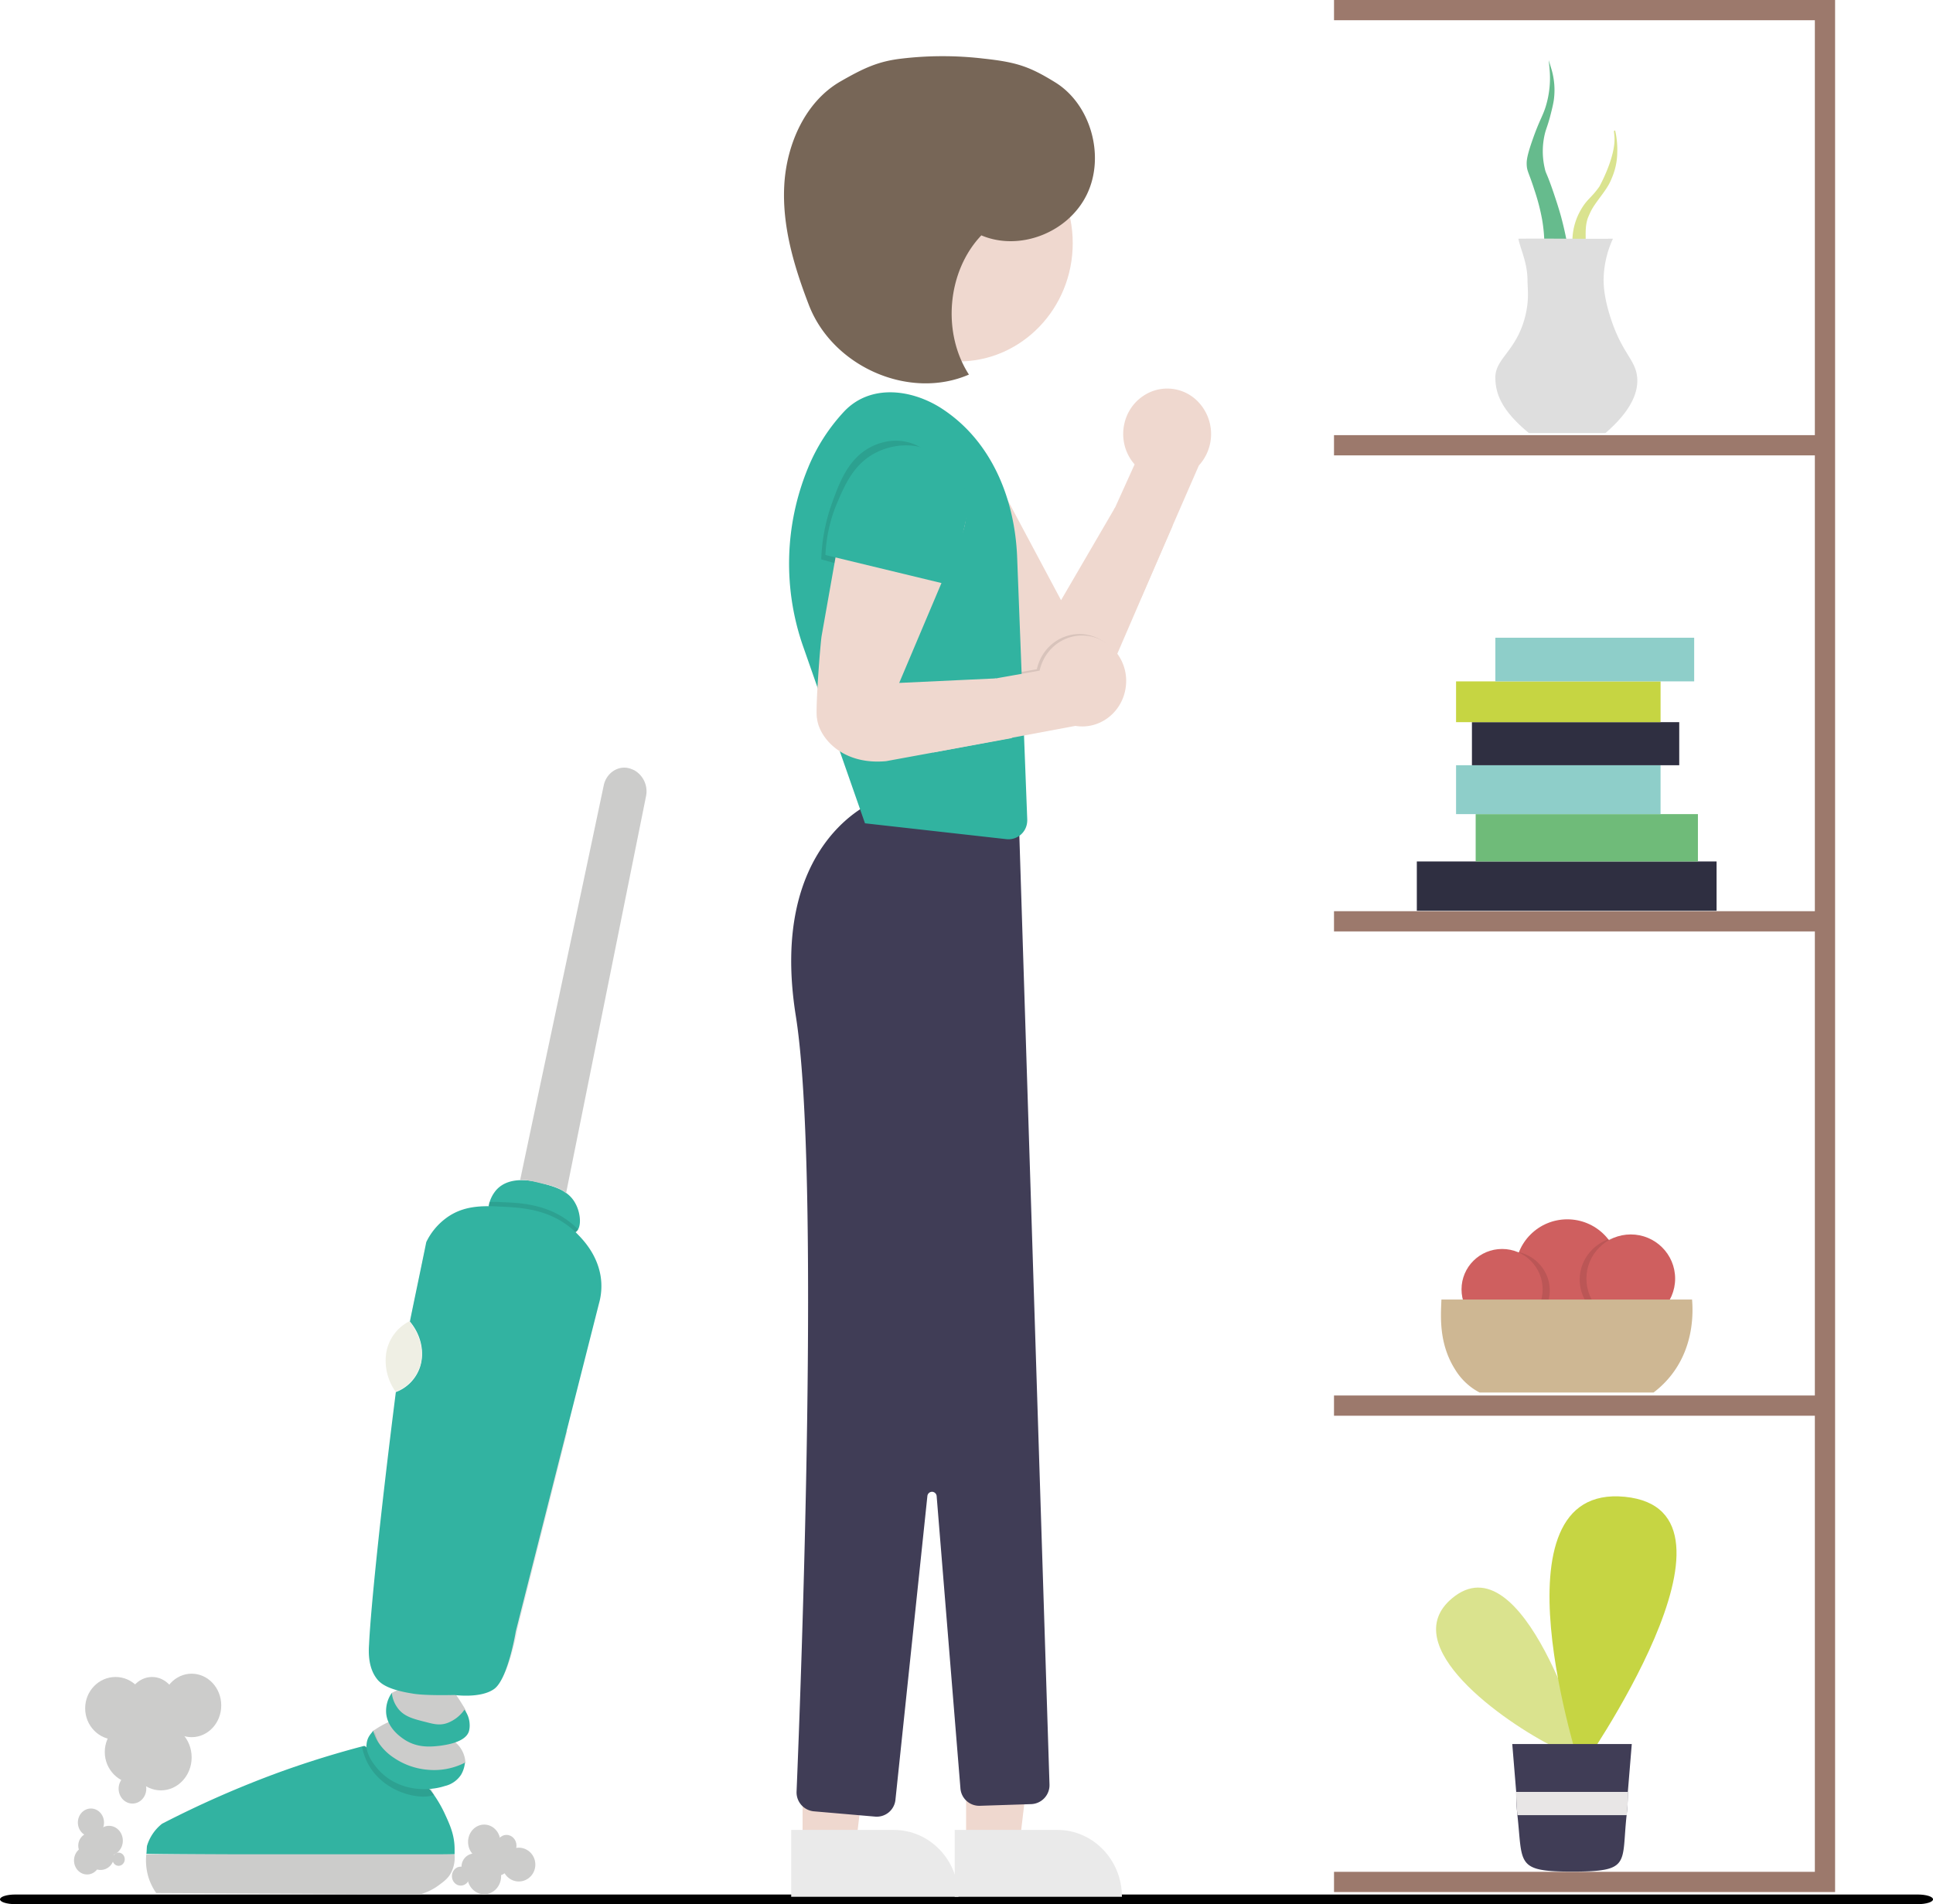 <svg id="Capa_1" data-name="Capa 1" xmlns="http://www.w3.org/2000/svg" viewBox="0 0 1050.89 1035.42"><defs><style>.cls-1{fill:none;stroke:#9c796c;stroke-width:11px;}.cls-1,.cls-12,.cls-13{stroke-miterlimit:10;}.cls-2{fill:#efd8cf;}.cls-3{opacity:0.1;}.cls-4{fill:#eaeaea;}.cls-5{fill:#403d56;}.cls-6{fill:#31b3a0;}.cls-7{fill:#776657;}.cls-8{fill:#32b3a1;}.cls-9{fill:#010101;isolation:isolate;opacity:0.1;}.cls-10{fill:#cccccb;}.cls-11{fill:#efefe4;}.cls-12{fill:#dae38f;stroke:#dae38f;stroke-width:0.75px;}.cls-13{fill:#66bb8d;stroke:#66bb8d;}.cls-14{fill:#dedede;}.cls-15{fill:#2f2f41;}.cls-16{fill:#6fbb79;}.cls-17{fill:#8ecec9;}.cls-18{fill:#c6d542;}.cls-19{fill:#cf5f5f;}.cls-20{fill:#ceb793;}.cls-21{fill:#dae38e;}.cls-22{fill:#c6d543;}.cls-23{fill:#e8e6e6;}</style></defs><polyline class="cls-1" points="725.25 1023.34 992.16 1023.34 992.16 5.5 725.25 5.5"/><path d="M1062,1047.62H27.64c-4.57,0-8.28-1.18-8.28-2.62s3.71-2.62,8.28-2.62H1062c4.57,0,8.28,1.17,8.28,2.62S1066.55,1047.62,1062,1047.62Z" transform="translate(-19.36 -12.2)"/><path class="cls-2" d="M641.06,227.39c-11.08,7.24-14.39,22.41-7.4,33.89a24.43,24.43,0,0,0,2.54,3.44l-23,50.84,26.43,22,31.5-72.26a25.32,25.32,0,0,0-.69-34.92,23.23,23.23,0,0,0-29.38-3Z" transform="translate(-19.36 -12.2)"/><path class="cls-2" d="M508.93,248h0c15.11-9.4,34.69-4.85,44.49,10.33l42.79,80.24,29.36-50.38,31.25,9.92-30,69.52c-7.63,23.33-15.52,29.43-38,21.54a42.92,42.92,0,0,1-10.58-5.49h0a43.71,43.71,0,0,1-7.05-6.28l-69.33-76.7a35.07,35.07,0,0,1,1.54-48.35A32.88,32.88,0,0,1,508.93,248Z" transform="translate(-19.36 -12.2)"/><path class="cls-3" d="M615.43,358.93c-12.06-5.28-26,.56-31.09,13.06a25.54,25.54,0,0,0-1.28,4.12l-53.44,9.48-4.36,35,77.29-14.48c13,2.14,25.23-7.05,27.29-20.52a24.85,24.85,0,0,0-14.41-26.68Z" transform="translate(-19.36 -12.2)"/><polygon class="cls-2" points="525.23 1003.62 554.16 1003.61 567.92 888.1 525.22 888.1 525.23 1003.62"/><path class="cls-4" d="M629.31,1043.62H538.4v-36.37h55.78c19.4,0,35.13,16.28,35.13,36.36Z" transform="translate(-19.36 -12.2)"/><polygon class="cls-2" points="436.33 1003.62 465.26 1003.61 479.01 888.1 436.32 888.1 436.33 1003.62"/><path class="cls-4" d="M540.41,1043.62H449.5v-36.37h55.79c19.4,0,35.13,16.28,35.13,36.36Z" transform="translate(-19.36 -12.2)"/><ellipse class="cls-2" cx="521.05" cy="132.22" rx="62.15" ry="64.34"/><path class="cls-5" d="M494.5,448.14S437,470.38,452,564.56c13.5,84.5,2.77,365,.43,421.69a10.35,10.35,0,0,0,9.27,10.88l33.59,2.9a10.22,10.22,0,0,0,10.9-9.31l17.35-165a2.55,2.55,0,0,1,2.79-2.32,2.58,2.58,0,0,1,2.25,2.38L541.5,984.55a10.25,10.25,0,0,0,10.41,9.59l28.21-.92a10.34,10.34,0,0,0,9.8-10.81h0L573.3,459.14Z" transform="translate(-19.36 -12.2)"/><path class="cls-6" d="M572.39,316.56c-1-33.61-14.47-65.66-42.28-83-16.06-9.8-37.6-12.34-51.58,2.13a100.78,100.78,0,0,0-19.83,30.81,136.64,136.64,0,0,0-2.36,98.21l33.28,95.18,77,8.64a10.21,10.21,0,0,0,11.16-9.29,11.32,11.32,0,0,0,.05-1.54Z" transform="translate(-19.36 -12.2)"/><path class="cls-7" d="M552.88,140.18c20.78,8.83,47.33-1.48,57.38-22.28s2.09-49-17.2-60.9c-14.12-8.73-21.14-11-38.89-12.93a189.7,189.7,0,0,0-44.68,0c-12.5,1.45-20.32,5-33.32,12.48C457.26,67.49,447,90.4,445.74,112.79s5.36,44.45,13.38,65.28c13,33.69,54.73,51.84,87,37.81C531.37,193.07,534.29,159.69,552.88,140.18Z" transform="translate(-19.36 -12.2)"/><path class="cls-2" d="M616.93,359.7c-12.07-5.28-26,.57-31.1,13.06a25.54,25.54,0,0,0-1.28,4.12l-53.44,9.48-4.36,35L604,406.91c13,2.13,25.23-7.05,27.3-20.53a24.87,24.87,0,0,0-14.41-26.68Z" transform="translate(-19.36 -12.2)"/><path class="cls-3" d="M465.83,316.36l63.29,17.85q3.89-19.8,7.76-39.61A42.75,42.75,0,0,0,535,273.68a33.61,33.61,0,0,0-18.35-19.8c-12.14-5-22.63.58-25.41,2.23-11.16,6.6-15.64,18.9-19.53,29.57A100.53,100.53,0,0,0,465.83,316.36Z" transform="translate(-19.36 -12.2)"/><path class="cls-2" d="M525.13,259.17h0c16.08,7.48,23.66,26.72,17.21,43.71l-34.12,80.67,52.61-2.46,8.66,32.46-68.38,12.54c-23.78,2.23-36.29-12.63-37.56-23.12-1.1-4,1.88-42.06,2.53-45.21l13.2-74.55c3.82-18.47,21.38-30.24,39.23-26.29A32.72,32.72,0,0,1,525.13,259.17Z" transform="translate(-19.36 -12.2)"/><path class="cls-6" d="M468.12,314l68.28,16.5,8.37-36.6a34,34,0,0,0-2-19.34c-5.44-12.83-17.16-17.36-19.8-18.3-13.09-4.64-24.41.54-27.41,2.06-12,6.11-16.87,17.47-21.07,27.33A80.79,80.79,0,0,0,468.12,314Z" transform="translate(-19.36 -12.2)"/><g id="Capa_17" data-name="Capa 17"><g id="Capa_18" data-name="Capa 18"><path class="cls-8" d="M285,668.12a18.31,18.31,0,0,1,4.17-8.84c7.66-8.53,21.74-4.64,26.31-3.29,5.59,1.67,13.07,3.56,16.79,10.78,2.3,4.15,3.47,11.16,1,14.54C330.57,684.27,322.28,687.75,285,668.12Z" transform="translate(-19.36 -12.2)"/></g><path class="cls-9" d="M325.85,792c-7.34,9.36-22.11-3.17-14.78-12.53a178.17,178.17,0,0,0,24-40.17,30.59,30.59,0,0,0,2.42-15.63,92.11,92.11,0,0,0-1.27-13,2.9,2.9,0,0,0-1-.33,9.45,9.45,0,0,1-2.89-2.24,9.08,9.08,0,0,1-2.78-7.1,9.32,9.32,0,0,1,.61-3.6l.34-.86a9.38,9.38,0,0,1,2.79-3.74h0a9.39,9.39,0,0,1,.48-12c-.28-.13-.44-.55-.72-.68-13.41-13.06-29.88-13.85-41.25-14.23a49,49,0,0,0-6.54-.09,8.2,8.2,0,0,1-3.68,7.21c-9.73,6.68-18.41,14.89-29.67,18.8a3.77,3.77,0,0,1-1.64.4c-2.47,12-4.94,24.07-7.52,36.4a26.51,26.51,0,0,1,6.66,19.3,8.22,8.22,0,0,1,3.73.95,10.66,10.66,0,0,1,5.07,5.49,17,17,0,0,1,1.59,6.36,11.63,11.63,0,0,1-1,6.15,12.72,12.72,0,0,1-3.72,4.82,8.75,8.75,0,0,1-4.48,1.75c-.66,0-1.61-.1-2.27-.08a9.21,9.21,0,0,1-3.24-1.38c-.39.15-.89.59-1.28.74l-.19.07a9.83,9.83,0,0,1-2.7.57,1.84,1.84,0,0,0-.89.59,6.42,6.42,0,0,1-3.63.46,9.34,9.34,0,0,1-1.61-.1c-8.13,64.08-13,111.94-13.65,130.26-.28,4.45-.37,13.39,5,19.71,1.52,1.57,5.1,5,18.73,7.13,6.67,1,22.73.76,22.73.76s14.69,2,21.69-3.65c7.19-5.7,11.56-31.23,11.56-31.23s13.4-52.9,27-107.07C327,790.38,326.46,791.31,325.85,792Z" transform="translate(-19.36 -12.2)"/><g id="Capa_19" data-name="Capa 19"><path class="cls-10" d="M302.11,654c15.06-71.6,30.4-143.06,45.46-214.66,1.38-6.79,7.93-11.28,14.35-9.21.47.06.83.4,1.3.46l1.11.53a13.2,13.2,0,0,1,6.22,14.18L327.1,661.07c-2.07-1.84-5-3.59-11.83-5C310.31,654.87,304.53,653.27,302.11,654Z" transform="translate(-19.36 -12.2)"/></g><g id="Capa_21" data-name="Capa 21"><path class="cls-10" d="M222.24,953.31c1.28-.74,2.68-1.77,4.35-2.66a36.89,36.89,0,0,1,4.31-2.16c11.93,3.52,23.74,7.34,35.67,10.87a14.93,14.93,0,0,1,3.63,4.12,15.47,15.47,0,0,1,2.2,7.32,25.78,25.78,0,0,1-7.95,5.51c-13.68,6.31-34.61,1-40.51-12.35A19.76,19.76,0,0,1,222.24,953.31Z" transform="translate(-19.36 -12.2)"/><path class="cls-10" d="M232.37,932.75a43.34,43.34,0,0,1,5-2.19c11.84-4.14,23.54,0,29.46,2.46.6,1,1.65,2.49,2.77,4.22,1.89,3.11,2.86,4.42,3,5.33.89,4-5.4,10.29-12.34,12-10.81,2.78-25-4.21-27.86-14.4A17.62,17.62,0,0,1,232.37,932.75Z" transform="translate(-19.36 -12.2)"/></g><path class="cls-8" d="M266.47,933.88s-16,.46-22.73-.76C230.11,931,226.53,927.57,225,926c-5.58-6.24-5.3-15.26-5-19.71.91-18.89,6-69.5,14.56-137.11a21.94,21.94,0,0,0,13.21-13.82c2.61-8.24.26-17.68-5.57-24.55,2.91-14.37,6-28.82,8.9-43.19a35.08,35.08,0,0,1,10.3-12.68c9.48-7.32,20.1-7.13,29.94-6.64,11.45.59,27.84,1.17,41.25,14.23,2.95,3,11.26,11,13.31,23.69A34.67,34.67,0,0,1,345,721C328.64,785.4,299.8,899.21,299.8,899.21s-4.17,25.46-11.56,31.23C281,935.93,266.47,933.88,266.47,933.88Z" transform="translate(-19.36 -12.2)"/><g id="Capa_23" data-name="Capa 23"><path class="cls-8" d="M266.51,1020.5v-2.69c0-7.4-2.3-12.78-5-18.61a67.76,67.76,0,0,0-8.36-13.9c-11.91-7.85-23.82-15.92-35.73-23.77-14.63,3.82-30.1,8.52-46.19,14.35a553,553,0,0,0-63.75,28,24.27,24.27,0,0,0-8.15,11.88c-.21.45-.21,4-.42,4.48C109.34,1020.72,257.73,1021,266.51,1020.5Z" transform="translate(-19.36 -12.2)"/><path class="cls-9" d="M253.55,980.82a36.85,36.85,0,0,1-10.45-3.37,38.36,38.36,0,0,1-15-12.78,30.88,30.88,0,0,1-5-10.76c-.42,3.81-2.72,7.4-6.9,8.3a34.27,34.27,0,0,0,2.72,8.07c6.69,13.45,20.69,18.38,29.26,18.83a18.49,18.49,0,0,0,7.31-.9A11.18,11.18,0,0,1,253.55,980.82Z" transform="translate(-19.36 -12.2)"/></g><g id="Capa_20" data-name="Capa 20"><path class="cls-8" d="M232.37,932.75a16.6,16.6,0,0,0,2.75,7.59c3.37,5.18,8.8,6.43,14.31,7.9,4.95,1.19,8.66,2.63,13.53.73a19.9,19.9,0,0,0,8.89-7.08,13.92,13.92,0,0,1,2.83,7.8,12.09,12.09,0,0,1-.33,3.74c-1.74,6.46-13.59,7.71-15.7,8.05-5.16.58-12.9,1.43-20.44-4.05-2.18-1.56-8.24-6.17-8.91-13.61A17,17,0,0,1,232.37,932.75Z" transform="translate(-19.36 -12.2)"/><path class="cls-8" d="M222.24,953.31a23.65,23.65,0,0,0,2.57,6,29.65,29.65,0,0,0,8.84,8.83,38.4,38.4,0,0,0,18.67,6.43,36.72,36.72,0,0,0,19.8-3.88,15.65,15.65,0,0,1-2.13,6.61,14.45,14.45,0,0,1-8.83,6.09c-8.14,2.7-23.18,3.27-34.12-6.9-2.78-2.52-8.53-9.19-8.43-15.24C218.81,956.58,221.29,954.89,222.24,953.31Z" transform="translate(-19.36 -12.2)"/></g><g id="Capa_22" data-name="Capa 22"><path class="cls-11" d="M241.92,730.67a23.58,23.58,0,0,0-12.58,17.18A29,29,0,0,0,234.47,769a22.22,22.22,0,0,0,13.58-15.17C251,741.32,242.36,731.22,241.92,730.67Z" transform="translate(-19.36 -12.2)"/></g><g id="Capa_24" data-name="Capa 24"><path class="cls-10" d="M98.89,1020.5a32.45,32.45,0,0,0,1,11.88,31.55,31.55,0,0,0,4.39,9.19l143.58.68a31,31,0,0,0,10.66-5.38c2.72-2,5-3.82,6.48-7.18a17.84,17.84,0,0,0,1.46-9.19Z" transform="translate(-19.36 -12.2)"/></g></g><g id="Capa_25" data-name="Capa 25"><ellipse class="cls-10" cx="62.81" cy="928.93" rx="16.51" ry="17.04"/><ellipse class="cls-10" cx="104.19" cy="927.36" rx="16.09" ry="17.26"/><ellipse class="cls-10" cx="87.47" cy="955.61" rx="16.72" ry="17.94"/><ellipse class="cls-10" cx="49.44" cy="991.03" rx="7.11" ry="7.62"/><ellipse class="cls-10" cx="47.35" cy="1011.66" rx="7.11" ry="7.62"/><ellipse class="cls-10" cx="59.26" cy="1000.9" rx="7.52" ry="8.07"/><ellipse class="cls-10" cx="82.67" cy="927.58" rx="13.79" ry="15.69"/><ellipse class="cls-10" cx="73.89" cy="952.69" rx="16.93" ry="17.26"/><ellipse class="cls-10" cx="72.01" cy="972.65" rx="7.52" ry="8.07"/><ellipse class="cls-10" cx="64.48" cy="1010.99" rx="3.34" ry="3.59"/><ellipse class="cls-10" cx="50.27" cy="1003.59" rx="7.73" ry="7.4"/><ellipse class="cls-10" cx="54.66" cy="1009.42" rx="7.31" ry="7.4"/><ellipse class="cls-10" cx="263.24" cy="1001.57" rx="8.78" ry="9.42"/><ellipse class="cls-10" cx="282.05" cy="1013.9" rx="8.99" ry="9.19"/><ellipse class="cls-10" cx="263.24" cy="1020.18" rx="9.2" ry="9.86"/><ellipse class="cls-10" cx="275.36" cy="1003.59" rx="5.43" ry="5.83"/><ellipse class="cls-10" cx="270.35" cy="1012.33" rx="7.11" ry="7.62"/><ellipse class="cls-10" cx="258.02" cy="1015.02" rx="7.11" ry="7.17"/><ellipse class="cls-10" cx="250.49" cy="1020.18" rx="4.81" ry="5.16"/></g><line class="cls-1" x1="725.24" y1="500.98" x2="992.16" y2="500.98"/><line class="cls-1" x1="725.24" y1="242.12" x2="992.16" y2="242.12"/><line class="cls-1" x1="725.24" y1="764.33" x2="992.16" y2="764.33"/><path class="cls-12" d="M897.17,83.62a45.9,45.9,0,0,1,1.05,11.55,35.59,35.59,0,0,1-2.29,12.11c-1.67,4.28-2.38,5.84-7.11,12.18-4.33,5.83-4.76,7-6.22,10.32-1.87,4.24-1.53,9.43-1.55,12.16l-6.44,0a33.78,33.78,0,0,1,3.81-14.18c3.86-7.23,6-7.13,10.78-13.92,0,0,8.9-16,8.25-27.07C897.37,85.41,897.14,83.63,897.17,83.62Z" transform="translate(-19.36 -12.2)"/><path class="cls-13" d="M859.38,141.91a85.66,85.66,0,0,0-1.14-10.39,114.58,114.58,0,0,0-4.19-16.12c-3.15-9.88-4.06-10.09-4.19-13.79-.07-2,.1-4.6,3.3-13.66,3.53-10,5.16-12,6.85-17.14a53.24,53.24,0,0,0,2.29-21,39.56,39.56,0,0,1,1.27,17c-.48,3-1.52,6.85-2,8.77-1.32,4.85-2,6.19-2.67,8.63a41.37,41.37,0,0,0-.25,19.47c.75,3.56.88,1.84,4.82,13.4,2.69,7.9,4,12.63,4.32,13.92,1.19,4.48,2,8.25,2.53,10.94Z" transform="translate(-19.36 -12.2)"/><path class="cls-14" d="M844.85,142c16.58-.18,34.81.17,51.4,0a55,55,0,0,0-5.08,22.16c0,2.47.06,9,3.56,20.11,6.44,20.49,14,23.38,14.72,33.51.47,6.83-2.19,16.84-17.26,29.9H850.56c-14.66-12.11-18.24-21.2-18.24-30.28,0-9.67,10-13.73,15.19-29.58,3.64-11.24,2.29-18.38,2.29-23C849.8,154.91,845.89,147.59,844.85,142Z" transform="translate(-19.36 -12.2)"/><rect class="cls-15" x="770.27" y="468.44" width="162.96" height="26.81"/><rect class="cls-16" x="802.26" y="442.69" width="120.83" height="25.75"/><rect class="cls-17" x="791.6" y="416.11" width="111.18" height="26.58"/><rect class="cls-15" x="800.23" y="392.69" width="112.7" height="23.42"/><rect class="cls-18" x="791.6" y="370.52" width="111.18" height="22.17"/><rect class="cls-17" x="812.96" y="346.78" width="108.09" height="23.73"/><ellipse class="cls-19" cx="852.07" cy="691.16" rx="28.24" ry="28.13"/><ellipse class="cls-3" cx="820.5" cy="701.67" rx="22.05" ry="21.41"/><ellipse class="cls-3" cx="882.93" cy="695.82" rx="24.12" ry="23.47"/><ellipse class="cls-19" cx="886.58" cy="695.27" rx="24.12" ry="24.02"/><ellipse class="cls-19" cx="816.62" cy="701.11" rx="22.05" ry="21.96"/><path class="cls-20" d="M803,718.85H939.26c.56,6.68,1.12,24.75-10.79,40.45a51.94,51.94,0,0,1-10.15,10.11H823.76a33.87,33.87,0,0,1-13.2-12.33C801.48,742.86,802.64,728.06,803,718.85Z" transform="translate(-19.36 -12.2)"/><path class="cls-21" d="M880.59,963.27s-12,1.15-15.94-.85c-28.26-14.14-86.39-55.33-56-81C847.62,848.49,880.59,963.27,880.59,963.27Z" transform="translate(-19.36 -12.2)"/><path class="cls-22" d="M878.66,974.35s-50.95-155.69,24.08-148.24S878.66,974.35,878.66,974.35Z" transform="translate(-19.36 -12.2)"/><path class="cls-5" d="M841.51,960.54l2.14,26,0,.45a112.69,112.69,0,0,0,.66,12.18c2.91,26.56-1,30.75,29.69,30.75,32.25,0,26.79-4.19,29.69-30.75a112.69,112.69,0,0,0,.66-12.18l0-.36v-.09l2.14-26Z" transform="translate(-19.36 -12.2)"/><path class="cls-23" d="M904.41,986.58v.09l0,.36a112.69,112.69,0,0,1-.66,12.18H844.34a112.69,112.69,0,0,1-.66-12.18l0-.45Z" transform="translate(-19.36 -12.2)"/></svg>